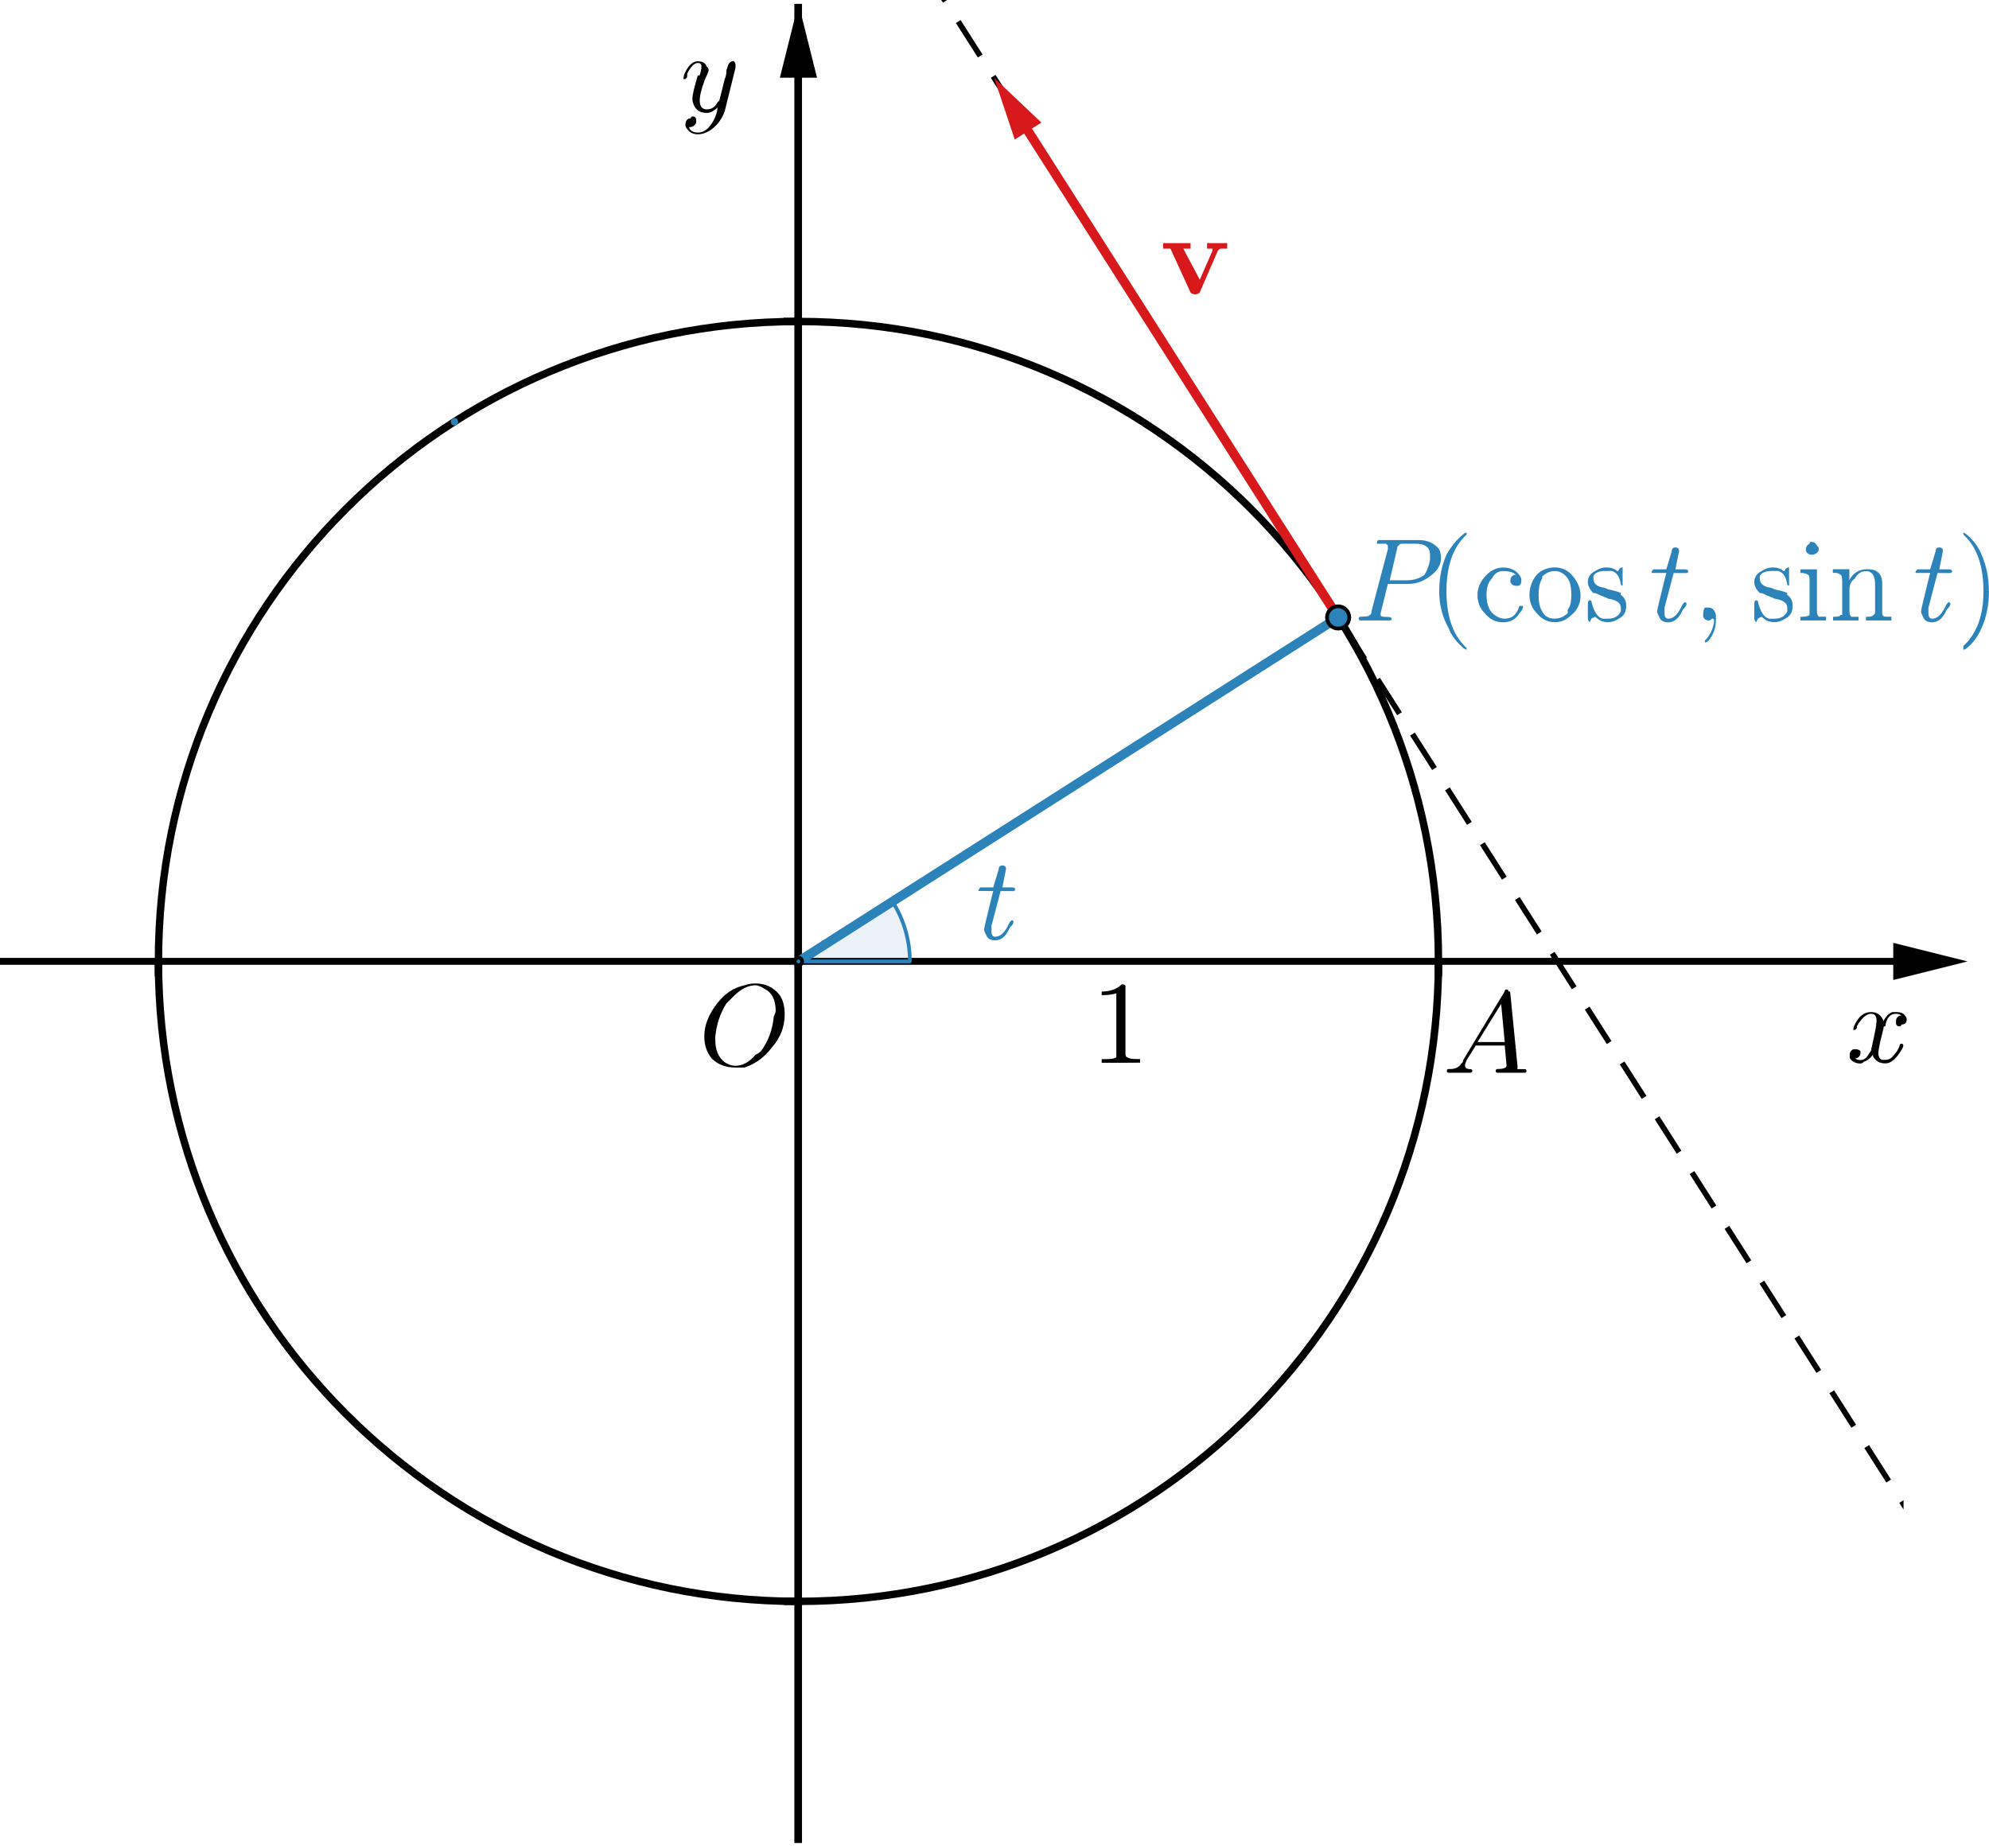 <?xml version='1.0' ?><svg xmlns:dc="http://purl.org/dc/elements/1.1/" xmlns:cc="http://creativecommons.org/ns#" xmlns:rdf="http://www.w3.org/1999/02/22-rdf-syntax-ns#" xmlns:svg="http://www.w3.org/2000/svg" xmlns="http://www.w3.org/2000/svg" id="svg2" version="1.1" width="278.464" height="258.698" viewBox="389.686 980.11 642.565 596.955" preserveAspectRatio="none">
  <defs id="defs493">
    <clipPath id="clip1">
      <path d="m 0,0 0,509 574,0 0,-509 z" id="path9" />
    </clipPath>
    <clipPath id="clip2">
      <path d="m 0,0 0,509 574,0 0,-509 z" id="path18" />
    </clipPath>
    <clipPath id="clip3">
      <path d="m 0,0 0,509 574,0 0,-509 z" id="path27" />
    </clipPath>
    <clipPath id="clip4">
      <path d="m 0,0 0,509 574,0 0,-509 z" id="path36" />
    </clipPath>
    <clipPath id="clip5">
      <path d="m 0,0 0,509 574,0 0,-509 z" id="path45" />
    </clipPath>
    <clipPath id="clip6">
      <path d="m 0,0 0,509 574,0 0,-509 z" id="path54" />
    </clipPath>
    <clipPath id="clip7">
      <path d="m 0,0 0,509 574,0 0,-509 z" id="path63" />
    </clipPath>
    <clipPath id="clip8">
      <path d="m 0,0 0,509 574,0 0,-509 z" id="path72" />
    </clipPath>
    <clipPath id="clip10">
      <path id="path96" d="m 0,0 0,509 574,0 0,-509 z" />
    </clipPath>
    <clipPath id="clip11">
      <path id="path109" d="m 0,0 0,509 574,0 0,-509 z" />
    </clipPath>
    <clipPath id="clip13">
      <path id="path137" d="m 0,0 0,509 574,0 0,-509 z" />
    </clipPath>
    <clipPath id="clip15">
      <path id="path163" d="m 0,0 0,509 574,0 0,-509 z" />
    </clipPath>
    <clipPath id="clip16">
      <path id="path176" d="m 0,0 0,509 574,0 0,-509 z" />
    </clipPath>
    <clipPath id="clip18">
      <path id="path204" d="m 0,0 0,509 574,0 0,-509 z" />
    </clipPath>
    <clipPath id="clip19">
      <path id="path217" d="m 0,0 0,509 574,0 0,-509 z" />
    </clipPath>
    <clipPath id="clip21">
      <path id="path245" d="m 0,0 0,509 574,0 0,-509 z" />
    </clipPath>
    <clipPath id="clip22">
      <path id="path258" d="m 0,0 0,509 574,0 0,-509 z" />
    </clipPath>
    <clipPath id="clip35">
      <path id="path451" d="m 0,0 0,509 574,0 0,-509 z" />
    </clipPath>
  </defs>
  <g transform="matrix(1.2,0,0,1.2,315.844,978.819)" id="misc" style="stroke-width:1;stroke-linecap:square;stroke-linejoin:miter;stroke-miterlimit:10;stroke-dasharray:none;stroke-dashoffset:0" />
  <g transform="matrix(1.641,0,0,1.641,-131.537,1039.495)" id="misc-4" style="stroke-width:1;stroke-linecap:square;stroke-linejoin:miter;stroke-miterlimit:10;stroke-dasharray:none;stroke-dashoffset:0" />
  <g id="g3512">
    <g style="stroke-width:1;stroke-linecap:square;stroke-linejoin:miter;stroke-miterlimit:10;stroke-dasharray:none;stroke-dashoffset:0" id="g11" clip-path="url(#clip1)" transform="matrix(1.238,0,0,1.172,305.248,979.019)">
      <g style="fill:none;stroke:#000000;stroke-width:2;stroke-linecap:butt;stroke-opacity:1" id="g13">
        <path id="path15" d="m 276.49,3 0,506" />
      </g>
    </g>
    <g style="stroke-width:1;stroke-linecap:square;stroke-linejoin:miter;stroke-miterlimit:10;stroke-dasharray:none;stroke-dashoffset:0" id="g20" clip-path="url(#clip2)" transform="matrix(1.2,0,0,1.2,315.844,978.819)">
      <g style="fill:#000000;fill-opacity:1;fill-rule:evenodd;stroke:none" id="g22">
        <path id="path24" d="m 276.49,2 -5,20 10,0" />
      </g>
    </g>
    <g style="stroke-width:1;stroke-linecap:square;stroke-linejoin:miter;stroke-miterlimit:10;stroke-dasharray:none;stroke-dashoffset:0" id="g29" clip-path="url(#clip3)" transform="matrix(1.079,0,0,1.113,389.686,1001.409)">
      <g style="fill:none;stroke:#000000;stroke-width:2;stroke-linecap:butt;stroke-opacity:1" id="g31">
        <path id="path33" d="m 0,259.93 571,0" />
      </g>
    </g>
    <g style="stroke-width:1;stroke-linecap:square;stroke-linejoin:miter;stroke-miterlimit:10;stroke-dasharray:none;stroke-dashoffset:0" id="g38" clip-path="url(#clip4)" transform="matrix(1.2,0,0,1.2,338.92,978.819)">
      <g style="fill:#000000;fill-opacity:1;fill-rule:evenodd;stroke:none" id="g40">
        <path id="path42" d="m 572,259.93 -20,-5 0,10" />
      </g>
    </g>
    <g style="stroke-width:1;stroke-linecap:square;stroke-linejoin:miter;stroke-miterlimit:10;stroke-dasharray:none;stroke-dashoffset:0" id="g47" clip-path="url(#clip5)" transform="matrix(1.2,0,0,1.2,315.844,978.819)">
      <g style="fill:none;stroke:#000000;stroke-width:2;stroke-linecap:butt;stroke-opacity:1" id="g49">
        <path id="path51" d="m 104.19,259.93 0,3" />
      </g>
    </g>
    <g style="stroke-width:1;stroke-linecap:square;stroke-linejoin:miter;stroke-miterlimit:10;stroke-dasharray:none;stroke-dashoffset:0" id="g56" clip-path="url(#clip6)" transform="matrix(1.2,0,0,1.2,315.844,978.819)">
      <g style="fill:none;stroke:#000000;stroke-width:2;stroke-linecap:butt;stroke-opacity:1" id="g58">
        <path id="path60" d="m 448.79,259.93 0,3" />
      </g>
    </g>
    <g style="stroke-width:1;stroke-linecap:square;stroke-linejoin:miter;stroke-miterlimit:10;stroke-dasharray:none;stroke-dashoffset:0" id="g65" clip-path="url(#clip7)" transform="matrix(1.2,0,0,1.2,315.844,978.819)">
      <g style="fill:none;stroke:#000000;stroke-width:2;stroke-linecap:butt;stroke-opacity:1" id="g67">
        <path id="path69" d="m 273.49,432.23 3,0" />
      </g>
    </g>
    <g style="stroke-width:1;stroke-linecap:square;stroke-linejoin:miter;stroke-miterlimit:10;stroke-dasharray:none;stroke-dashoffset:0" id="g74" clip-path="url(#clip8)" transform="matrix(1.2,0,0,1.2,315.844,978.819)">
      <g style="fill:none;stroke:#000000;stroke-width:2;stroke-linecap:butt;stroke-opacity:1" id="g76">
        <path id="path78" d="m 273.49,87.633 3,0" />
      </g>
    </g>
    <g style="fill:none;stroke:#000000;stroke-width:2;stroke-linecap:round;stroke-linejoin:round;stroke-miterlimit:10;stroke-opacity:1;stroke-dasharray:none;stroke-dashoffset:0" id="g87" transform="matrix(1.2,0,0,1.2,315.844,978.819)">
      <path id="path89" d="m 448.79,259.93 c 0,95.16 -77.14,172.3 -172.3,172.3 -95.16,0 -172.3,-77.14 -172.3,-172.3 0,-95.16 77.14,-172.297 172.3,-172.297 95.16,0 172.3,77.137 172.3,172.297 z" />
      <title id="title91">Circle c</title>
      <desc id="desc93">Circle c: Circle through B with center A</desc>
    </g>
    <g style="stroke-width:1;stroke-linecap:square;stroke-linejoin:miter;stroke-miterlimit:10;stroke-dasharray:none;stroke-dashoffset:0" clip-path="url(#clip10)" id="g98" transform="matrix(1.2,0,0,1.2,315.844,978.819)">
      <g id="g100" style="fill:#2b83ba;fill-opacity:0.098;fill-rule:nonzero;stroke:none">
        <path d="m 306.49,259.93 c 0,-5.71 -1.63,-11.31 -4.7,-16.12 l -25.3,16.12 z" id="path102" />
        <title id="title104">Angle Ã&#131;Â&#142;Ã&#130;Â³</title>
        <desc id="desc106">Angle Ã&#131;Â&#142;Ã&#130;Â³: Angle between B, A, C</desc>
      </g>
    </g>
    <g style="stroke-width:1;stroke-linecap:square;stroke-linejoin:miter;stroke-miterlimit:10;stroke-dasharray:none;stroke-dashoffset:0" clip-path="url(#clip11)" id="g111" transform="matrix(1.2,0,0,1.2,315.844,978.819)">
      <g id="g113" style="fill:none;stroke:#2b83ba;stroke-linecap:round;stroke-linejoin:round;stroke-opacity:1">
        <path d="m 306.49,259.93 c 0,-5.71 -1.63,-11.31 -4.7,-16.12 l -25.3,16.12 z" id="path115" />
        <title id="title117">Angle Ã&#131;Â&#142;Ã&#130;Â³</title>
        <desc id="desc119">Angle Ã&#131;Â&#142;Ã&#130;Â³: Angle between B, A, C</desc>
      </g>
    </g>
    <g style="stroke-width:1;stroke-linecap:square;stroke-linejoin:miter;stroke-miterlimit:10;stroke-dasharray:none;stroke-dashoffset:0" transform="matrix(37.8,0,0,37.8,705.278,1283.326)" id="g121">
      <clipPath id="clip12">
        <path d="m -15.095,-12.091 0,24.238 27.333,0 0,-24.238 z" id="path124" />
      </clipPath>
      <g clip-path="url(#clip12)" id="g126">
        <g id="g128" style="fill:#2b83ba;fill-opacity:1;fill-rule:nonzero;stroke:none">
          <path d="M 0.203,-0.406 0.125,-0.109 q 0,0.031 0,0.047 0,0.047 0.031,0.047 0.062,0 0.109,-0.094 l 0.016,-0.031 q 0.016,-0.016 0.016,-0.016 0.016,0 0.016,0.016 0,0.016 -0.031,0.047 -0.047,0.109 -0.125,0.109 -0.062,0 -0.078,-0.047 Q 0.062,-0.062 0.062,-0.078 q 0,-0.016 0.062,-0.266 l 0.016,-0.062 -0.094,0 q -0.016,0 -0.016,0 l -0.016,0 0,0 q 0,-0.016 0.016,-0.031 l 0.016,0 0.094,0 0.047,-0.156 q 0,-0.031 0.031,-0.031 0.031,0 0.031,0.031 0,0 -0.031,0.156 l 0.078,0 q 0.031,0 0.031,0.016 0,0.016 -0.016,0.016 l 0,0 -0.016,0 -0.094,0 z" id="path130" />
          <title id="title132">Angle Ã&#131;Â&#142;Ã&#130;Â³</title>
          <desc id="desc134">Angle Ã&#131;Â&#142;Ã&#130;Â³: Angle between B, A, C</desc>
        </g>
      </g>
    </g>
    <g style="stroke-width:1;stroke-linecap:square;stroke-linejoin:miter;stroke-miterlimit:10;stroke-dasharray:none;stroke-dashoffset:0" clip-path="url(#clip13)" id="g139" transform="matrix(1.2,0,0,1.2,315.844,978.819)">
      <g id="g141" style="fill:none;stroke:#000000;stroke-width:1.5;stroke-linecap:butt;stroke-linejoin:round;stroke-opacity:1;stroke-dasharray:9.5, 8">
        <path d="M 579,413.96 311.94,-5" id="path143" />
        <title id="title145">Line b</title>
        <desc id="desc147">Line b: Tangent to c through C</desc>
      </g>
    </g>
    <g style="fill:none;stroke:#2b83ba;stroke-width:2.5;stroke-linecap:round;stroke-linejoin:round;stroke-miterlimit:10;stroke-opacity:1;stroke-dasharray:none;stroke-dashoffset:0" id="g154" transform="matrix(1.2,0,0,1.2,315.844,978.819)">
      <path id="path156" d="M 276.49,259.93 421.78,167.32" />
      <title id="title158">Segment a</title>
      <desc id="desc160">Segment a: Segment [A, C]</desc>
    </g>
    <g style="stroke-width:1;stroke-linecap:square;stroke-linejoin:miter;stroke-miterlimit:10;stroke-dasharray:none;stroke-dashoffset:0" clip-path="url(#clip15)" id="g165" transform="matrix(1.2,0,0,1.2,315.844,978.819)">
      <g id="g167" style="fill:none;stroke:#d7191c;stroke-width:2.5;stroke-linecap:round;stroke-linejoin:round;stroke-opacity:1">
        <path d="M 421.78,167.32 338.31,36.363" id="path169" />
        <title id="title171">Vector u</title>
        <desc id="desc173">Vector u: Vector[C, A&#39;]</desc>
      </g>
    </g>
    <g style="stroke-width:1;stroke-linecap:square;stroke-linejoin:miter;stroke-miterlimit:10;stroke-dasharray:none;stroke-dashoffset:0" clip-path="url(#clip16)" id="g178" transform="matrix(1.2,0,0,1.2,315.844,978.819)">
      <g id="g180" style="fill:#d7191c;fill-opacity:1;fill-rule:evenodd;stroke:none">
        <path d="m 329.17,22.027 12.72,12.051 -7.17,4.569 z" id="path182" />
        <title id="title184">Vector u</title>
        <desc id="desc186">Vector u: Vector[C, A&#39;]</desc>
      </g>
    </g>
    <g style="stroke-width:1;stroke-linecap:square;stroke-linejoin:miter;stroke-miterlimit:10;stroke-dasharray:none;stroke-dashoffset:0" transform="matrix(37.8,0,0,37.8,764.25,1075.219)" id="g188">
      <clipPath id="clip17">
        <path d="m -17.81,-3.825 0,24.238 27.334,0 0,-24.238 z" id="path191" />
      </clipPath>
      <g clip-path="url(#clip17)" id="g193">
        <g id="g195" style="fill:#d7191c;fill-opacity:1;fill-rule:nonzero;stroke:none">
          <path d="M 0.5,-0.375 0.344,-0.016 Q 0.328,0 0.305,0 0.281,0 0.266,-0.016 l -0.172,-0.375 -0.062,0 0,-0.047 q 0,0 0.047,0 0.047,0 0.062,0 0.078,0 0.125,0 l 0,0.047 -0.062,0 0.141,0.266 0.109,-0.25 q 0,-0.016 0,-0.016 0,0 -0.047,0 l 0,-0.047 q 0.062,0 0.094,0 0.047,0 0.078,0 l 0,0.047 q -0.047,0 -0.055,0 -0.008,0 -0.023,0.016 z" id="path197" />
          <title id="title199">Vector u</title>
          <desc id="desc201">Vector u: Vector[C, A&#39;]</desc>
        </g>
      </g>
    </g>
    <g style="stroke-width:1;stroke-linecap:square;stroke-linejoin:miter;stroke-miterlimit:10;stroke-dasharray:none;stroke-dashoffset:0" clip-path="url(#clip18)" id="g206" transform="matrix(1.2,0,0,1.2,315.844,978.819)">
      <g id="g208" style="fill:#2b83ba;fill-opacity:1;fill-rule:nonzero;stroke:none">
        <path d="m 277.49,259.93 c 0,0.55 -0.45,1 -1,1 -0.55,0 -1,-0.45 -1,-1 0,-0.55 0.45,-1 1,-1 0.55,0 1,0.45 1,1 z" id="path210" />
        <title id="title212">Point A</title>
        <desc id="desc214">Point A: Point on yAxis</desc>
      </g>
    </g>
    <g style="stroke-width:1;stroke-linecap:square;stroke-linejoin:miter;stroke-miterlimit:10;stroke-dasharray:none;stroke-dashoffset:0" clip-path="url(#clip19)" id="g219" transform="matrix(1.2,0,0,1.2,315.844,978.819)">
      <g id="g221" style="fill:none;stroke:#000000;stroke-linecap:round;stroke-linejoin:round;stroke-opacity:1">
        <path d="m 277.49,259.93 c 0,0.55 -0.45,1 -1,1 -0.55,0 -1,-0.45 -1,-1 0,-0.55 0.45,-1 1,-1 0.55,0 1,0.45 1,1 z" id="path223" />
        <title id="title225">Point A</title>
        <desc id="desc227">Point A: Point on yAxis</desc>
      </g>
    </g>
    <g style="fill:#000000;fill-opacity:1;stroke-width:1;stroke-linecap:square;stroke-linejoin:miter;stroke-miterlimit:10;stroke-dasharray:none;stroke-dashoffset:0" transform="matrix(37.8,0,0,37.8,615.439,1324.457)" id="g229">
      <clipPath id="clip20">
        <path d="m -12.095,-13.54 0,24.238 27.333,0 0,-24.238 z" id="path232" />
      </clipPath>
      <g clip-path="url(#clip20)" id="g234" style="fill:#000000;fill-opacity:1">
        <g id="g236" style="fill:#000000;fill-opacity:1;fill-rule:nonzero;stroke:none">
          <path d="m 0.734,-0.438 0,0 q 0,0.156 -0.109,0.281 -0.094,0.125 -0.234,0.172 -0.047,0 -0.078,0 -0.125,0 -0.203,-0.078 -0.063,-0.078 -0.063,-0.188 0,-0.141 0.109,-0.281 0.094,-0.125 0.234,-0.156 0.047,-0.016 0.094,-0.016 0.125,0 0.203,0.094 0.047,0.062 0.047,0.172 z M 0.312,0 l 0,0 Q 0.406,0 0.484,-0.094 0.516,-0.109 0.531,-0.125 0.625,-0.25 0.641,-0.422 q 0.016,-0.031 0.016,-0.047 0,-0.141 -0.094,-0.188 0,0 0,0 -0.047,-0.031 -0.078,-0.031 -0.094,0 -0.188,0.094 -0.031,0.031 -0.062,0.062 -0.078,0.125 -0.094,0.281 0,0.016 0,0.031 0,0.125 0.078,0.188 Q 0.266,0 0.312,0 z" id="path238" style="fill:#000000;fill-opacity:1" />
          <title id="title240">Point A</title>
          <desc id="desc242">Point A: Point on yAxis</desc>
        </g>
      </g>
    </g>
    <g style="stroke-width:1;stroke-linecap:square;stroke-linejoin:miter;stroke-miterlimit:10;stroke-dasharray:none;stroke-dashoffset:0" clip-path="url(#clip21)" id="g247" transform="matrix(1.2,0,0,1.2,315.844,978.819)">
      <g id="g249" style="fill:#2b83ba;fill-opacity:1;fill-rule:nonzero;stroke:none">
        <path d="m 424.78,167.32 c 0,1.66 -1.34,3 -3,3 -1.65,0 -3,-1.34 -3,-3 0,-1.66 1.35,-3 3,-3 1.66,0 3,1.34 3,3 z" id="path251" />
        <title id="title253">Point C</title>
        <desc id="desc255">Point C: Point on c</desc>
      </g>
    </g>
    <g style="stroke-width:1;stroke-linecap:square;stroke-linejoin:miter;stroke-miterlimit:10;stroke-dasharray:none;stroke-dashoffset:0" clip-path="url(#clip22)" id="g260" transform="matrix(1.2,0,0,1.2,315.844,978.819)">
      <g id="g262" style="fill:none;stroke:#000000;stroke-linecap:round;stroke-linejoin:round;stroke-opacity:1">
        <path d="m 424.78,167.32 c 0,1.66 -1.34,3 -3,3 -1.65,0 -3,-1.34 -3,-3 0,-1.66 1.35,-3 3,-3 1.66,0 3,1.34 3,3 z" id="path264" />
        <title id="title266">Point C</title>
        <desc id="desc268">Point C: Point on c</desc>
      </g>
    </g>
    <g id="g4495" transform="matrix(1.5,0,0,1.5,-428.143,-595.01)">
      <g id="g270" transform="matrix(25.2,0,0,25.2,836.644,1183.719)" style="stroke-width:1;stroke-linecap:square;stroke-linejoin:miter;stroke-miterlimit:10;stroke-dasharray:none;stroke-dashoffset:0">
        <clipPath id="clip23">
          <path id="path273" d="m -20.667,-8.131 0,24.238 27.334,0 0,-24.238 z" />
        </clipPath>
        <g id="g275" clip-path="url(#clip23)">
          <g style="fill:#2b83ba;fill-opacity:1;fill-rule:nonzero;stroke:none" id="g277">
            <path id="path279" d="m 0.297,-0.312 0,0 -0.062,0.25 0,0.016 q 0,0.016 0.047,0.016 l 0,0 0,0 0.016,0 q 0.031,0 0.031,0.016 Q 0.328,0 0.312,0 L 0.25,0 l 0,0 -0.062,0 0,0 -0.125,0 0,0 q -0.016,0 -0.016,-0.016 0,-0.016 0.016,-0.016 l 0,0 q 0.078,0 0.078,-0.016 0.016,0 0.016,-0.031 0,0 0,0 L 0.297,-0.609 q 0,-0.016 0,-0.031 0,0 -0.016,-0.016 l 0,0 0,0 q 0,0 0,0 -0.031,0 -0.047,0 -0.031,0 -0.031,0 0,0 0,0 0,-0.031 0.016,-0.031 l 0,0 0.016,0 0.328,0 q 0.109,0 0.172,0.078 0.016,0.031 0.016,0.078 0,0.078 -0.078,0.141 -0.094,0.078 -0.203,0.078 l -0.172,0 z m 0.078,-0.297 -0.062,0.266 0.141,0 q 0.094,0 0.156,-0.047 0.031,-0.047 0.047,-0.125 l 0,0 q 0,-0.031 0,-0.047 0,-0.094 -0.125,-0.094 l -0.109,0 q -0.031,0 -0.031,0.016 l 0,0 0,0 0,0 0,0 q -0.016,0 -0.016,0.031 z" />
            <title id="title281">Point C</title>
            <desc id="desc283">Point C: Point on c</desc>
          </g>
        </g>
      </g>
      <g id="g285" transform="matrix(25.2,0,0,25.2,852.82,1183.719)" style="stroke-width:1;stroke-linecap:square;stroke-linejoin:miter;stroke-miterlimit:10;stroke-dasharray:none;stroke-dashoffset:0">
        <clipPath id="clip24">
          <path id="path288" d="m -21.309,-8.131 0,24.238 27.334,0 0,-24.238 z" />
        </clipPath>
        <g id="g290" clip-path="url(#clip24)">
          <g style="fill:#2b83ba;fill-opacity:1;fill-rule:nonzero;stroke:none" id="g292">
            <path id="path294" d="m 0.328,0.234 0,0 q 0,0.016 0,0.016 Q 0.312,0.25 0.266,0.203 0.203,0.141 0.172,0.062 0.094,-0.078 0.094,-0.25 q 0,-0.172 0.062,-0.312 0.062,-0.109 0.141,-0.172 Q 0.312,-0.75 0.328,-0.75 q 0,0 0,0.016 0,0 -0.016,0.016 -0.156,0.156 -0.156,0.469 0,0.312 0.156,0.469 0.016,0.016 0.016,0.016 z" />
            <title id="title296">Point C</title>
            <desc id="desc298">Point C: Point on c</desc>
          </g>
        </g>
      </g>
      <g id="g300" transform="matrix(25.2,0,0,25.2,862.624,1183.719)" style="stroke-width:1;stroke-linecap:square;stroke-linejoin:miter;stroke-miterlimit:10;stroke-dasharray:none;stroke-dashoffset:0">
        <clipPath id="clip25">
          <path id="path303" d="m -21.698,-8.131 0,24.238 27.334,0 0,-24.238 z" />
        </clipPath>
        <g id="g305" clip-path="url(#clip25)">
          <g style="fill:#2b83ba;fill-opacity:1;fill-rule:nonzero;stroke:none" id="g307">
            <path id="path309" d="M 0.359,-0.391 Q 0.328,-0.422 0.25,-0.422 q -0.062,0 -0.094,0.062 -0.047,0.047 -0.047,0.141 0,0.141 0.094,0.188 0.031,0.016 0.062,0.016 0.094,0 0.125,-0.109 0,0 0.016,0 0.016,0 0.016,0 0,0.031 -0.031,0.062 Q 0.344,0.016 0.25,0.016 q -0.094,0 -0.156,-0.078 -0.062,-0.062 -0.062,-0.156 0,-0.094 0.078,-0.172 0.062,-0.062 0.141,-0.062 0.078,0 0.125,0.047 0.031,0.031 0.031,0.062 0,0.047 -0.031,0.047 -0.016,0 -0.016,0 -0.031,0 -0.047,-0.031 0,0 0,-0.016 0,-0.031 0.031,-0.047 0.016,0 0.016,0 z" />
            <title id="title311">Point C</title>
            <desc id="desc313">Point C: Point on c</desc>
          </g>
        </g>
      </g>
      <g id="g315" transform="matrix(25.2,0,0,25.2,873.82,1183.719)" style="stroke-width:1;stroke-linecap:square;stroke-linejoin:miter;stroke-miterlimit:10;stroke-dasharray:none;stroke-dashoffset:0">
        <clipPath id="clip26">
          <path id="path318" d="m -22.142,-8.131 0,24.238 27.333,0 0,-24.238 z" />
        </clipPath>
        <g id="g320" clip-path="url(#clip26)">
          <g style="fill:#2b83ba;fill-opacity:1;fill-rule:nonzero;stroke:none" id="g322">
            <path id="path324" d="m 0.469,-0.219 0,0 q 0,0.109 -0.078,0.172 -0.062,0.062 -0.141,0.062 -0.094,0 -0.156,-0.078 -0.062,-0.062 -0.062,-0.156 0,-0.094 0.062,-0.172 0.062,-0.062 0.156,-0.062 0.094,0 0.156,0.078 0.062,0.078 0.062,0.156 z M 0.25,-0.016 l 0,0 q 0.062,0 0.109,-0.047 l 0,-0.031 q 0.031,-0.031 0.031,-0.125 0,-0.094 -0.031,-0.141 -0.047,-0.062 -0.109,-0.062 -0.062,0 -0.109,0.047 0,0 0,0.016 -0.031,0.047 -0.031,0.141 0,0.094 0.031,0.141 0.031,0.062 0.109,0.062 z" />
            <title id="title326">Point C</title>
            <desc id="desc328">Point C: Point on c</desc>
          </g>
        </g>
      </g>
      <g id="g330" transform="matrix(25.2,0,0,25.2,886.42,1183.719)" style="stroke-width:1;stroke-linecap:square;stroke-linejoin:miter;stroke-miterlimit:10;stroke-dasharray:none;stroke-dashoffset:0">
        <clipPath id="clip27">
          <path id="path333" d="m -22.642,-8.131 0,24.238 27.333,0 0,-24.238 z" />
        </clipPath>
        <g id="g335" clip-path="url(#clip27)">
          <g style="fill:#2b83ba;fill-opacity:1;fill-rule:nonzero;stroke:none" id="g337">
            <path id="path339" d="m 0.203,-0.188 0,0 Q 0.125,-0.219 0.094,-0.234 q -0.016,0 -0.016,0 -0.047,-0.047 -0.047,-0.094 0,-0.062 0.062,-0.094 0.047,-0.031 0.094,-0.031 0.062,0 0.094,0.031 0.016,0 0.016,-0.016 0.016,-0.016 0.031,-0.016 0,0.016 0,0.031 l 0,0.094 q 0,0.031 0,0.031 l 0,0 0,0 0,0 q -0.016,0 -0.016,-0.016 -0.016,-0.094 -0.078,-0.109 -0.016,0 -0.047,0 -0.094,0 -0.109,0.047 0,0.016 0,0.016 0,0.062 0.078,0.078 0.016,0 0.047,0.016 0.078,0.016 0.109,0.031 0,0 0,0.016 0.047,0.031 0.047,0.094 0,0.078 -0.062,0.109 -0.047,0.031 -0.094,0.031 -0.062,0 -0.109,-0.047 L 0.062,-0.016 Q 0.047,0.016 0.047,0.016 0.031,0 0.031,-0.016 l 0,-0.125 q 0,-0.031 0.016,-0.031 l 0,0 0,0 0,0 q 0.016,0 0.016,0.016 0,0 0,0 0.031,0.125 0.094,0.141 0.016,0 0.047,0 0.078,0 0.109,-0.062 0,-0.016 0,-0.031 0,-0.062 -0.109,-0.078 z" />
            <title id="title341">Point C</title>
            <desc id="desc343">Point C: Point on c</desc>
          </g>
        </g>
      </g>
      <g id="g345" transform="matrix(25.2,0,0,25.2,900.568,1183.719)" style="stroke-width:1;stroke-linecap:square;stroke-linejoin:miter;stroke-miterlimit:10;stroke-dasharray:none;stroke-dashoffset:0">
        <clipPath id="clip28">
          <path id="path348" d="m -23.203,-8.131 0,24.238 27.333,0 0,-24.238 z" />
        </clipPath>
        <g id="g350" clip-path="url(#clip28)">
          <g style="fill:#2b83ba;fill-opacity:1;fill-rule:nonzero;stroke:none" id="g352">
            <path id="path354" d="M 0.203,-0.406 0.125,-0.109 q 0,0.031 0,0.047 0,0.047 0.031,0.047 0.062,0 0.109,-0.094 l 0.016,-0.031 q 0.016,-0.016 0.016,-0.016 0.016,0 0.016,0.016 0,0.016 -0.031,0.047 -0.047,0.109 -0.125,0.109 -0.062,0 -0.078,-0.047 Q 0.062,-0.062 0.062,-0.078 q 0,-0.016 0.062,-0.266 l 0.016,-0.062 -0.094,0 q -0.016,0 -0.016,0 l -0.016,0 0,0 q 0,-0.016 0.016,-0.031 l 0.016,0 0.094,0 0.047,-0.156 q 0,-0.031 0.031,-0.031 0.031,0 0.031,0.031 0,0 -0.031,0.156 l 0.078,0 q 0.031,0 0.031,0.016 0,0.016 -0.016,0.016 l 0,0 -0.016,0 -0.094,0 z" />
            <title id="title356">Point C</title>
            <desc id="desc358">Point C: Point on c</desc>
          </g>
        </g>
      </g>
      <g id="g360" transform="matrix(25.2,0,0,25.2,909.664,1183.719)" style="stroke-width:1;stroke-linecap:square;stroke-linejoin:miter;stroke-miterlimit:10;stroke-dasharray:none;stroke-dashoffset:0">
        <clipPath id="clip29">
          <path id="path363" d="m -23.564,-8.131 0,24.238 27.333,0 0,-24.238 z" />
        </clipPath>
        <g id="g365" clip-path="url(#clip29)">
          <g style="fill:#2b83ba;fill-opacity:1;fill-rule:nonzero;stroke:none" id="g367">
            <path id="path369" d="m 0.203,0 0,0 q 0,0.094 -0.062,0.172 Q 0.125,0.188 0.109,0.188 q 0,0 0,0 0,-0.016 0,-0.016 0.062,-0.062 0.078,-0.156 0,0 0,-0.016 0,-0.016 -0.016,-0.016 0,0 0,0 Q 0.156,0 0.141,0 0.109,0 0.094,-0.031 q 0,-0.016 0,-0.016 0,-0.047 0.016,-0.063 0.016,0 0.031,0 0.047,0 0.062,0.063 0,0.016 0,0.047 z" />
            <title id="title371">Point C</title>
            <desc id="desc373">Point C: Point on c</desc>
          </g>
        </g>
      </g>
      <g id="g375" transform="matrix(25.2,0,0,25.2,922.264,1183.719)" style="stroke-width:1;stroke-linecap:square;stroke-linejoin:miter;stroke-miterlimit:10;stroke-dasharray:none;stroke-dashoffset:0">
        <clipPath id="clip30">
          <path id="path378" d="m -24.064,-8.131 0,24.238 27.333,0 0,-24.238 z" />
        </clipPath>
        <g id="g380" clip-path="url(#clip30)">
          <g style="fill:#2b83ba;fill-opacity:1;fill-rule:nonzero;stroke:none" id="g382">
            <path id="path384" d="m 0.203,-0.188 0,0 Q 0.125,-0.219 0.094,-0.234 q -0.016,0 -0.016,0 -0.047,-0.047 -0.047,-0.094 0,-0.062 0.062,-0.094 0.047,-0.031 0.094,-0.031 0.062,0 0.094,0.031 0.016,0 0.016,-0.016 0.016,-0.016 0.031,-0.016 0,0.016 0,0.031 l 0,0.094 q 0,0.031 0,0.031 l 0,0 0,0 0,0 q -0.016,0 -0.016,-0.016 -0.016,-0.094 -0.078,-0.109 -0.016,0 -0.047,0 -0.094,0 -0.109,0.047 0,0.016 0,0.016 0,0.062 0.078,0.078 0.016,0 0.047,0.016 0.078,0.016 0.109,0.031 0,0 0,0.016 0.047,0.031 0.047,0.094 0,0.078 -0.062,0.109 -0.047,0.031 -0.094,0.031 -0.062,0 -0.109,-0.047 L 0.062,-0.016 Q 0.047,0.016 0.047,0.016 0.031,0 0.031,-0.016 l 0,-0.125 q 0,-0.031 0.016,-0.031 l 0,0 0,0 0,0 q 0.016,0 0.016,0.016 0,0 0,0 0.031,0.125 0.094,0.141 0.016,0 0.047,0 0.078,0 0.109,-0.062 0,-0.016 0,-0.031 0,-0.062 -0.109,-0.078 z" />
            <title id="title386">Point C</title>
            <desc id="desc388">Point C: Point on c</desc>
          </g>
        </g>
      </g>
      <g id="g390" transform="matrix(25.2,0,0,25.2,932.2,1183.719)" style="stroke-width:1;stroke-linecap:square;stroke-linejoin:miter;stroke-miterlimit:10;stroke-dasharray:none;stroke-dashoffset:0">
        <clipPath id="clip31">
          <path id="path393" d="m -24.459,-8.131 0,24.238 27.334,0 0,-24.238 z" />
        </clipPath>
        <g id="g395" clip-path="url(#clip31)">
          <g style="fill:#2b83ba;fill-opacity:1;fill-rule:nonzero;stroke:none" id="g397">
            <path id="path399" d="m 0.172,-0.438 0,0 0,0.359 q 0,0.031 0.016,0.047 l 0,0 q 0.016,0 0.062,0 L 0.25,0 Q 0.141,0 0.141,0 0.125,0 0.031,0 l 0,-0.031 q 0.062,0 0.078,-0.016 l 0,0 q 0,0 0,-0.031 l 0,-0.266 q 0,-0.047 -0.016,-0.047 l 0,0 0,0 0,0 0,0 Q 0.078,-0.406 0.031,-0.406 l 0,-0.031 0.141,0 z M 0.188,-0.609 q 0,0.031 -0.047,0.047 0,0 -0.016,0 -0.031,0 -0.047,-0.031 l 0,0 q 0,-0.016 0,-0.016 0,-0.031 0.031,-0.047 0,-0.016 0.016,-0.016 0.031,0 0.047,0.031 0.016,0.016 0.016,0.031 z" />
            <title id="title401">Point C</title>
            <desc id="desc403">Point C: Point on c</desc>
          </g>
        </g>
      </g>
      <g id="g405" transform="matrix(25.2,0,0,25.2,939.208,1183.719)" style="stroke-width:1;stroke-linecap:square;stroke-linejoin:miter;stroke-miterlimit:10;stroke-dasharray:none;stroke-dashoffset:0">
        <clipPath id="clip32">
          <path id="path408" d="m -24.736,-8.131 0,24.238 27.333,0 0,-24.238 z" />
        </clipPath>
        <g id="g410" clip-path="url(#clip32)">
          <g style="fill:#2b83ba;fill-opacity:1;fill-rule:nonzero;stroke:none" id="g412">
            <path id="path414" d="m 0.109,-0.344 q 0,-0.047 -0.016,-0.047 -0.016,-0.016 -0.047,-0.016 l -0.016,0 0,-0.031 0.141,0 0,0.094 q 0.047,-0.094 0.156,-0.094 0.062,0 0.094,0.031 0.031,0.031 0.031,0.094 0,0.016 0,0.062 l 0,0.188 q 0,0.031 0.031,0.031 0.016,0 0.047,0 L 0.531,0 Q 0.438,0 0.422,0 q 0,0 -0.109,0 l 0,-0.031 q 0.062,0 0.062,-0.016 l 0,0 q 0.016,0 0.016,-0.031 l 0,-0.234 q 0,-0.094 -0.062,-0.109 0,0 -0.016,0 -0.062,0 -0.094,0.062 -0.047,0.031 -0.047,0.094 l 0,0.187 q 0,0.031 0.016,0.047 0.016,0 0.062,0 L 0.25,0 q -0.094,0 -0.109,0 0,0 -0.109,0 l 0,-0.031 q 0.062,0 0.062,-0.016 l 0.016,0 q 0,0 0,-0.031 l 0,-0.266 z" />
            <title id="title416">Point C</title>
            <desc id="desc418">Point C: Point on c</desc>
          </g>
        </g>
      </g>
      <g id="g420" transform="matrix(25.2,0,0,25.2,957.4,1183.719)" style="stroke-width:1;stroke-linecap:square;stroke-linejoin:miter;stroke-miterlimit:10;stroke-dasharray:none;stroke-dashoffset:0">
        <clipPath id="clip33">
          <path id="path423" d="m -25.459,-8.131 0,24.238 27.334,0 0,-24.238 z" />
        </clipPath>
        <g id="g425" clip-path="url(#clip33)">
          <g style="fill:#2b83ba;fill-opacity:1;fill-rule:nonzero;stroke:none" id="g427">
            <path id="path429" d="M 0.203,-0.406 0.125,-0.109 q 0,0.031 0,0.047 0,0.047 0.031,0.047 0.062,0 0.109,-0.094 l 0.016,-0.031 q 0.016,-0.016 0.016,-0.016 0.016,0 0.016,0.016 0,0.016 -0.031,0.047 -0.047,0.109 -0.125,0.109 -0.062,0 -0.078,-0.047 Q 0.062,-0.062 0.062,-0.078 q 0,-0.016 0.062,-0.266 l 0.016,-0.062 -0.094,0 q -0.016,0 -0.016,0 l -0.016,0 0,0 q 0,-0.016 0.016,-0.031 l 0.016,0 0.094,0 0.047,-0.156 q 0,-0.031 0.031,-0.031 0.031,0 0.031,0.031 0,0 -0.031,0.156 l 0.078,0 q 0.031,0 0.031,0.016 0,0.016 -0.016,0.016 l 0,0 -0.016,0 -0.094,0 z" />
            <title id="title431">Point C</title>
            <desc id="desc433">Point C: Point on c</desc>
          </g>
        </g>
      </g>
      <g id="g435" transform="matrix(25.2,0,0,25.2,966.508,1183.719)" style="stroke-width:1;stroke-linecap:square;stroke-linejoin:miter;stroke-miterlimit:10;stroke-dasharray:none;stroke-dashoffset:0">
        <clipPath id="clip34">
          <path id="path438" d="m -25.82,-8.131 0,24.238 27.334,0 0,-24.238 z" />
        </clipPath>
        <g id="g440" clip-path="url(#clip34)">
          <g style="fill:#2b83ba;fill-opacity:1;fill-rule:nonzero;stroke:none" id="g442">
            <path id="path444" d="m 0.281,-0.25 0,0 q 0,0.172 -0.062,0.312 Q 0.172,0.172 0.094,0.234 0.078,0.25 0.062,0.25 q 0,0 0,-0.016 0,0 0,-0.016 Q 0.234,0.062 0.234,-0.25 q 0,-0.312 -0.156,-0.469 l 0,0 Q 0.062,-0.734 0.062,-0.734 q 0,-0.016 0,-0.016 0.016,0 0.062,0.047 0.062,0.062 0.094,0.141 0.062,0.141 0.062,0.312 z" />
            <title id="title446">Point C</title>
            <desc id="desc448">Point C: Point on c</desc>
          </g>
        </g>
      </g>
    </g>
    <g style="stroke-width:1;stroke-linecap:square;stroke-linejoin:miter;stroke-miterlimit:10;stroke-dasharray:none;stroke-dashoffset:0" clip-path="url(#clip35)" id="g453" transform="matrix(1.2,0,0,1.2,315.844,978.819)">
      <g id="g455" style="fill:#2b83ba;fill-opacity:1;fill-rule:nonzero;stroke:none">
        <path d="m 184.88,114.64 c 0,0.55 -0.45,1 -1,1 -0.55,0 -1,-0.45 -1,-1 0,-0.55 0.45,-1 1,-1 0.55,0 1,0.45 1,1 z" id="path457" />
        <title id="title459">Point C&#39;_1</title>
        <desc id="desc461">Point C&#39;_1: C rotated by angle 90Ã&#131;Â&#130;Ã&#130;Â°</desc>
      </g>
    </g>
    <g style="stroke-width:1;stroke-linecap:square;stroke-linejoin:miter;stroke-miterlimit:10;stroke-dasharray:none;stroke-dashoffset:0" transform="matrix(37.8,0,0,37.8,742.048,1323.486)" id="g476">
      <clipPath id="clip37">
        <path d="m -17.143,-13.311 0,24.238 27.333,0 0,-24.238 z" id="path479" />
      </clipPath>
      <g clip-path="url(#clip37)" id="g481">
        <g id="g483" style="fill:#000000;fill-opacity:1;fill-rule:nonzero;stroke:none">
          <path d="m 0.297,-0.641 0,0.562 q 0,0.031 0.016,0.031 0.016,0.016 0.078,0.016 l 0.031,0 0,0.031 Q 0.391,0 0.25,0 0.125,0 0.094,0 l 0,-0.031 0.031,0 q 0.078,0 0.094,-0.016 l 0,0 q 0,-0.016 0,-0.031 l 0,-0.516 q -0.047,0.016 -0.125,0.016 l 0,-0.031 q 0.109,0 0.172,-0.062 0.031,0 0.031,0.016 l 0,0 0,0 q 0,0 0,0.016 z" id="path485" />
          <title id="title487">$1$</title>
          <desc id="desc489">text1 = &quot;$1$&quot;</desc>
        </g>
      </g>
    </g>
    <g style="stroke-width:1;stroke-linecap:square;stroke-linejoin:miter;stroke-miterlimit:10;stroke-dasharray:none;stroke-dashoffset:0" id="g5334" transform="matrix(36.921,0,0,36.921,986.113,1323.126)">
      <clipPath id="clip1-0">
        <path id="path5337" d="m -11.333,-8.631 0,29.867 38.666,0 0,-29.867 z" />
      </clipPath>
      <g id="g5339" clip-path="url(#clip1-0)">
        <g id="g5341" style="fill:#000000;fill-opacity:1;fill-rule:nonzero;stroke:none">
          <path id="path5343" d="m 0.328,-0.297 -0.031,0.125 q -0.016,0.078 -0.016,0.094 0,0.047 0.031,0.062 0.016,0 0.031,0 0.047,0 0.078,-0.047 0.031,-0.031 0.047,-0.078 0,-0.016 0.016,-0.016 0.016,0 0.016,0.016 0,0.016 -0.031,0.062 -0.062,0.094 -0.125,0.094 -0.078,0 -0.109,-0.062 0,-0.016 0,-0.016 Q 0.203,-0.016 0.156,0 0.141,0.016 0.125,0.016 q -0.062,0 -0.094,-0.047 0,0 0,-0.031 0,-0.031 0.031,-0.047 0.016,0 0.016,0 0.031,0 0.047,0.016 0,0.016 0,0.016 0,0.031 -0.031,0.047 -0.016,0 -0.016,0 0.016,0.016 0.047,0.016 0.047,0 0.078,-0.062 0.016,-0.016 0.016,-0.031 0.047,-0.203 0.047,-0.25 0,-0.062 -0.047,-0.062 -0.047,0 -0.094,0.062 l 0,0 q 0,0 0,0 -0.016,0.016 -0.031,0.047 0,0 0,0.016 l -0.016,0.016 q 0,0 0,0 -0.016,0 -0.016,0 0,-0.031 0.031,-0.078 0.047,-0.078 0.125,-0.078 0.078,0 0.109,0.078 0.031,-0.062 0.078,-0.078 0.016,0 0.031,0 0.062,0 0.078,0.031 0.016,0.016 0.016,0.031 0,0.047 -0.047,0.047 0,0.016 -0.016,0.016 -0.031,0 -0.031,-0.031 0,0 0,-0.016 0,-0.031 0.031,-0.047 0,0 0.016,0 -0.016,-0.016 -0.047,-0.016 -0.078,0 -0.094,0.109 -0.016,0 -0.016,0.016 z" />
          <title id="title5345">$x$</title>
          <desc id="desc5347">text1 = &quot;$x$&quot;</desc>
        </g>
      </g>
    </g>
    <g style="stroke-width:1;stroke-linecap:square;stroke-linejoin:miter;stroke-miterlimit:10;stroke-dasharray:none;stroke-dashoffset:0" id="g5349" transform="matrix(36.921,0,0,36.921,609.388,1016)">
      <clipPath id="clip2-5">
        <path id="path5352" d="m -11.133,-13.297 0,29.866 38.666,0 0,-29.866 z" />
      </clipPath>
      <g id="g5354" clip-path="url(#clip2-5)">
        <g id="g5356" style="fill:#000000;fill-opacity:1;fill-rule:nonzero;stroke:none">
          <path id="path5358" d="M 0.484,-0.375 0.391,0 Q 0.359,0.094 0.281,0.156 0.219,0.203 0.156,0.203 0.094,0.203 0.062,0.156 0.047,0.141 0.047,0.125 q 0,-0.062 0.047,-0.062 0,-0.016 0.016,-0.016 0.031,0 0.031,0.031 0,0 0,0.016 0,0.016 -0.016,0.031 Q 0.109,0.141 0.078,0.141 0.094,0.188 0.156,0.188 q 0.062,0 0.109,-0.062 0.047,-0.062 0.062,-0.141 0,-0.016 0,-0.016 -0.047,0.047 -0.094,0.047 -0.078,0 -0.109,-0.062 -0.016,-0.031 -0.016,-0.063 0,-0.047 0.047,-0.203 0,0 0.016,0 0.016,-0.047 0.016,-0.078 0,-0.031 -0.031,-0.031 -0.047,0 -0.094,0.094 l 0,0 q 0,0.016 0,0.031 -0.016,0.016 -0.016,0.016 -0.016,0 -0.016,0 0,-0.031 0.016,-0.062 0.047,-0.094 0.109,-0.094 0.062,0 0.078,0.047 Q 0.25,-0.375 0.25,-0.359 q 0,0.016 -0.031,0.078 -0.047,0.125 -0.047,0.188 0,0.078 0.062,0.078 0.062,0 0.094,-0.062 0.016,-0.016 0.016,-0.016 l 0.047,-0.188 Q 0.406,-0.312 0.406,-0.359 0.422,-0.406 0.422,-0.406 0.438,-0.438 0.469,-0.438 q 0.016,0.016 0.016,0.031 0,0.016 0,0.031 z" />
          <title id="title5360">$y$</title>
          <desc id="desc5362">text2 = &quot;$y$&quot;</desc>
        </g>
      </g>
    </g>
    <g style="stroke-width:1;stroke-linecap:square;stroke-linejoin:miter;stroke-miterlimit:10;stroke-dasharray:none;stroke-dashoffset:0" id="g5364" transform="matrix(37.413,0,0,37.413,855.937,1326.697)">
      <clipPath id="clip3-2">
        <path id="path5367" d="m -17.316,-9.42 0,23.579 30.527,0 0,-23.579 z" />
      </clipPath>
      <g id="g5369" clip-path="url(#clip3-2)">
        <g id="g5371" style="fill:#000000;fill-opacity:1;fill-rule:nonzero;stroke:none">
          <path id="path5373" d="m 0.172,-0.109 0.359,-0.594 q 0,-0.016 0.016,-0.016 0.016,0 0.016,0.016 0.016,0 0.016,0.016 l 0.062,0.625 q 0,0.016 0,0.031 l 0,0 0,0 0,0 0,0 0,0 q 0.016,0 0.062,0 0.016,0 0.016,0.016 Q 0.719,0 0.703,0 l -0.109,0 0,0 -0.125,0 0,0 q -0.016,0 -0.016,-0.016 0,-0.016 0.016,-0.016 0.078,0 0.078,-0.031 0,0 -0.016,-0.172 l -0.25,0 -0.078,0.125 Q 0.188,-0.078 0.188,-0.062 q 0,0.031 0.047,0.031 0.016,0 0.016,0.016 Q 0.25,0 0.234,0 l -0.094,0 0,0 -0.094,0 0,0 Q 0.031,0 0.031,-0.016 q 0,-0.016 0.016,-0.016 l 0,0 0.016,0 q 0.062,0 0.094,-0.047 0.016,-0.016 0.016,-0.031 z m 0.125,-0.156 0.234,0 L 0.5,-0.594 0.297,-0.266 z" />
          <title id="title5375">$A$</title>
          <desc id="desc5377">text3 = &quot;$A$&quot;</desc>
        </g>
      </g>
    </g>
  </g>
</svg>